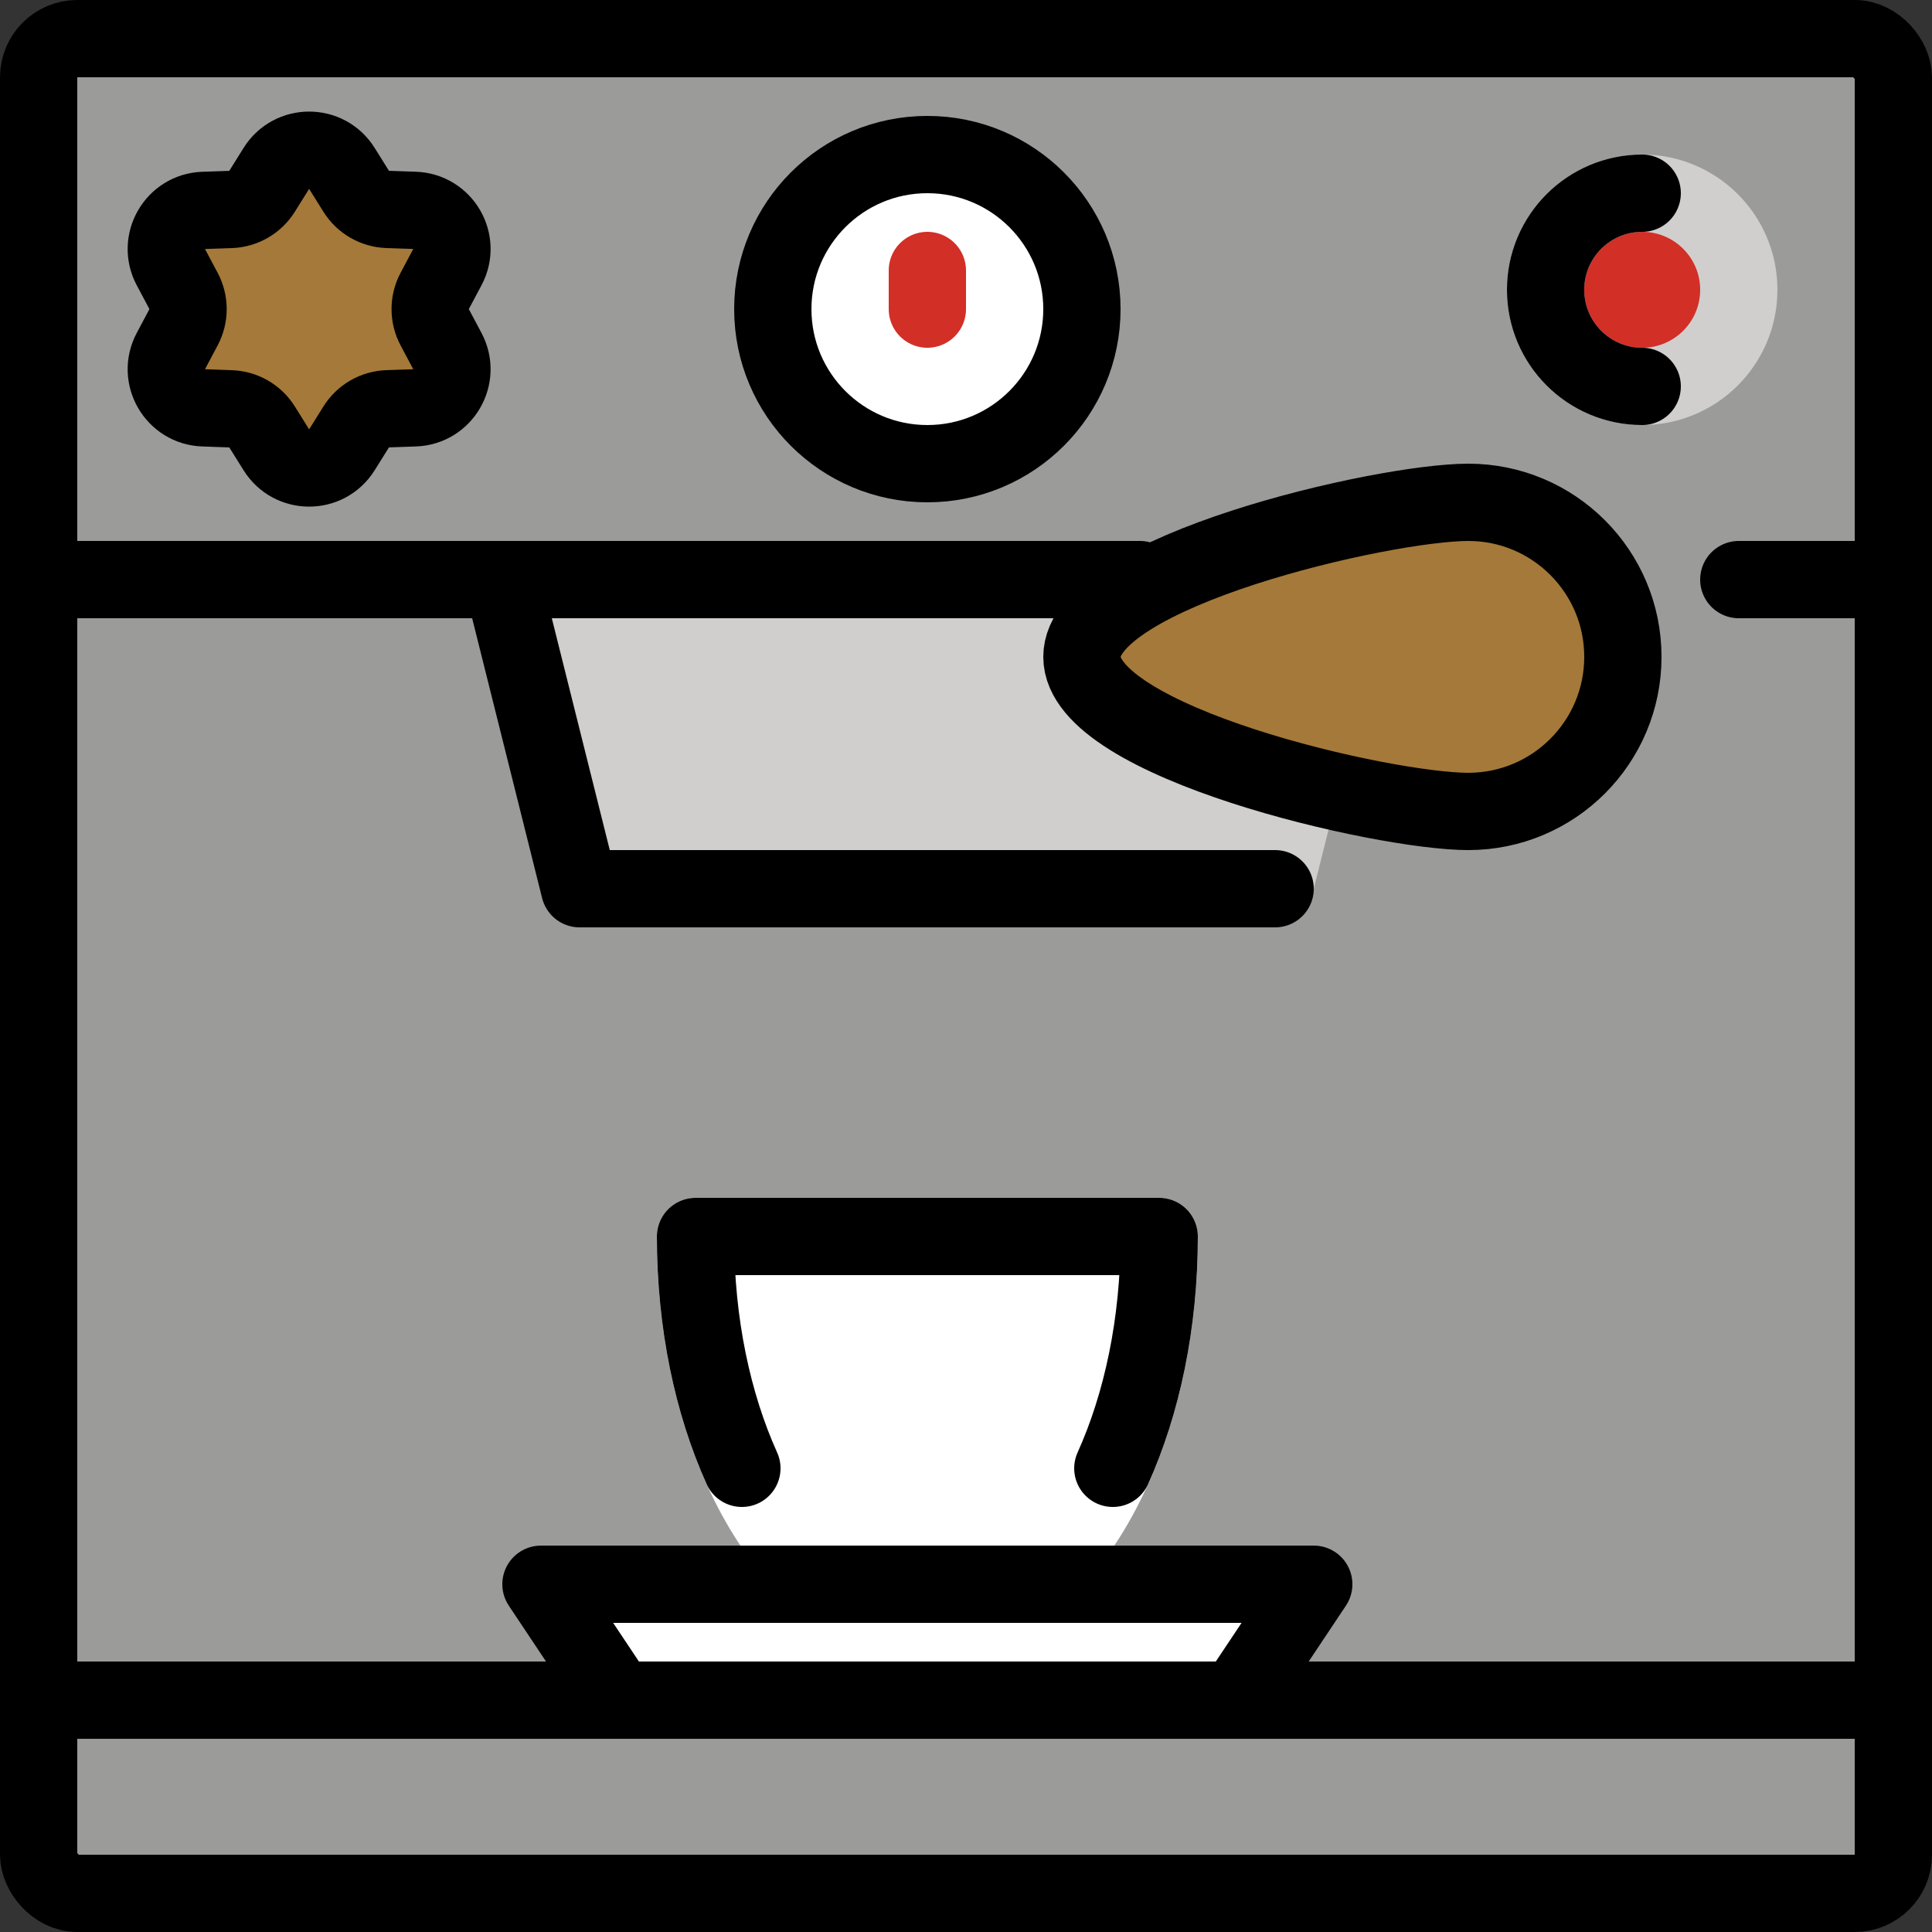<svg xmlns="http://www.w3.org/2000/svg" xmlns:svg="http://www.w3.org/2000/svg" id="emoji" width="50" height="50" version="1.1" viewBox="0 0 50 50"><rect x="0" y="0" width="50" height="50" fill="#333333" stroke="none"/><g id="color" transform="translate(-11,-11)"><rect id="rect1" width="48" height="48" x="12" y="12" fill="#9b9b9a" rx="1"/><path id="path1" fill="#d0cfce" d="m 24,26 h 23 l -2,8 H 26 Z"/><circle id="circle1" cx="35" cy="19" r="4" fill="#fff"/><line id="line1" x1="35" x2="35" y1="19" y2="18" stroke="#d22f27" stroke-linecap="round" stroke-width="2"/><path id="path2" fill="#a57939" d="m 18.152,15.358 c 0.392,-0.627 1.305,-0.627 1.696,0 l 0.37,0.592 c 0.176,0.282 0.481,0.458 0.814,0.47 l 0.698,0.024 c 0.739,0.026 1.196,0.817 0.848,1.469 l -0.328,0.617 c -0.156,0.294 -0.156,0.646 0,0.939 l 0.328,0.617 c 0.347,0.653 -0.109,1.444 -0.848,1.469 l -0.698,0.024 c -0.332,0.012 -0.637,0.188 -0.814,0.47 l -0.37,0.592 c -0.392,0.627 -1.305,0.627 -1.696,0 l -0.37,-0.592 C 17.606,21.767 17.301,21.591 16.968,21.58 L 16.27,21.555 C 15.531,21.53 15.075,20.739 15.422,20.086 l 0.328,-0.617 c 0.156,-0.294 0.156,-0.646 0,-0.939 L 15.422,17.914 c -0.347,-0.653 0.109,-1.444 0.848,-1.469 l 0.698,-0.024 c 0.332,-0.012 0.637,-0.188 0.814,-0.47 z"/><path id="path3" fill="#a57939" d="m 39,28 c 0,2.209 7.791,4 10,4 2.209,0 4,-1.791 4,-4 0,-2.209 -1.791,-4 -4,-4 -2.209,0 -10,1.791 -10,4 z"/><circle id="circle3" cx="53.5" cy="18.5" r="2.5" fill="#d22f27"/><path id="path4" fill="#fff" d="m 25,52 h 20 l -2,3 H 27 Z"/><g id="g6"><path id="path5" fill="#fff" fill-rule="evenodd" d="m 35,53 c 3.314,0 6,-4.477 6,-10 H 29 c 0,5.523 2.686,10 6,10 z" clip-rule="evenodd"/><path id="path6" fill="#fff" d="m 41,43 h 1 c 0,-0.552 -0.448,-1 -1,-1 z m -12,0 v -1 c -0.552,0 -1,0.448 -1,1 z m 11,0 c 0,2.611 -0.637,4.927 -1.615,6.557 C 37.395,51.206 36.168,52 35,52 v 2 c 2.146,0 3.918,-1.445 5.1,-3.414 C 41.294,48.596 42,45.911 42,43 Z M 29,44 H 41 V 42 H 29 Z m 6,8 C 33.832,52 32.605,51.206 31.615,49.557 30.637,47.927 30,45.611 30,43 h -2 c 0,2.912 0.706,5.596 1.9,7.586 C 31.082,52.555 32.854,54 35,54 Z"/></g><circle id="circle6" cx="53.5" cy="18.5" r="2.5" fill="none" stroke="#d0cfce" stroke-width="2"/></g><g id="line" transform="translate(-11,-11)"><rect id="rect6" width="48" height="48" x="12" y="12" fill="none" stroke="#000" stroke-linejoin="round" stroke-width="2" rx="1"/><path id="path7" fill="none" stroke="#000" stroke-width="2" d="M 12,26 H 24"/><path id="path8" fill="none" stroke="#000" stroke-linecap="round" stroke-width="2" d="m 56,26 h 4"/><line id="line8" x1="12" x2="60" y1="55" y2="55" stroke="#000" stroke-width="2"/><path id="path9" fill="none" stroke="#000" stroke-linecap="round" stroke-linejoin="round" stroke-width="2" d="M 40.5,26 H 24 l 2,8 h 18"/><circle id="circle9" cx="35" cy="19" r="4" fill="none" stroke="#000" stroke-width="2"/><path id="path10" fill="none" stroke="#000" stroke-linecap="round" stroke-linejoin="round" stroke-width="2" d="M 30.2,49 C 29.446,47.329 29,45.251 29,43 h 12 c 0,2.251 -0.446,4.329 -1.2,6"/><path id="path11" fill="none" stroke="#000" stroke-width="2" d="m 18.152,15.358 c 0.392,-0.627 1.305,-0.627 1.696,0 l 0.37,0.592 c 0.176,0.282 0.481,0.458 0.814,0.47 l 0.698,0.024 c 0.739,0.026 1.196,0.817 0.848,1.469 l -0.328,0.617 c -0.156,0.294 -0.156,0.646 0,0.939 l 0.328,0.617 c 0.347,0.653 -0.109,1.444 -0.848,1.469 l -0.698,0.024 c -0.332,0.012 -0.637,0.188 -0.814,0.47 l -0.37,0.592 c -0.392,0.627 -1.305,0.627 -1.696,0 l -0.37,-0.592 C 17.606,21.767 17.301,21.591 16.968,21.58 L 16.27,21.555 C 15.531,21.53 15.075,20.739 15.422,20.086 l 0.328,-0.617 c 0.156,-0.294 0.156,-0.646 0,-0.939 L 15.422,17.914 c -0.347,-0.653 0.109,-1.444 0.848,-1.469 l 0.698,-0.024 c 0.332,-0.012 0.637,-0.188 0.814,-0.47 z"/><path id="path12" fill="none" stroke="#000" stroke-width="2" d="m 39,28 c 0,2.209 7.791,4 10,4 2.209,0 4,-1.791 4,-4 0,-2.209 -1.791,-4 -4,-4 -2.209,0 -10,1.791 -10,4 z"/><path id="path13" fill="none" stroke="#000" stroke-linecap="round" stroke-width="2" d="M 53.5,21 C 52.119,21 51,19.881 51,18.5 51,17.119 52.119,16 53.5,16"/><path id="path14" fill="none" stroke="#000" stroke-linejoin="round" stroke-width="2" d="m 25,52 h 20 l -2,3 H 27 Z"/></g></svg>